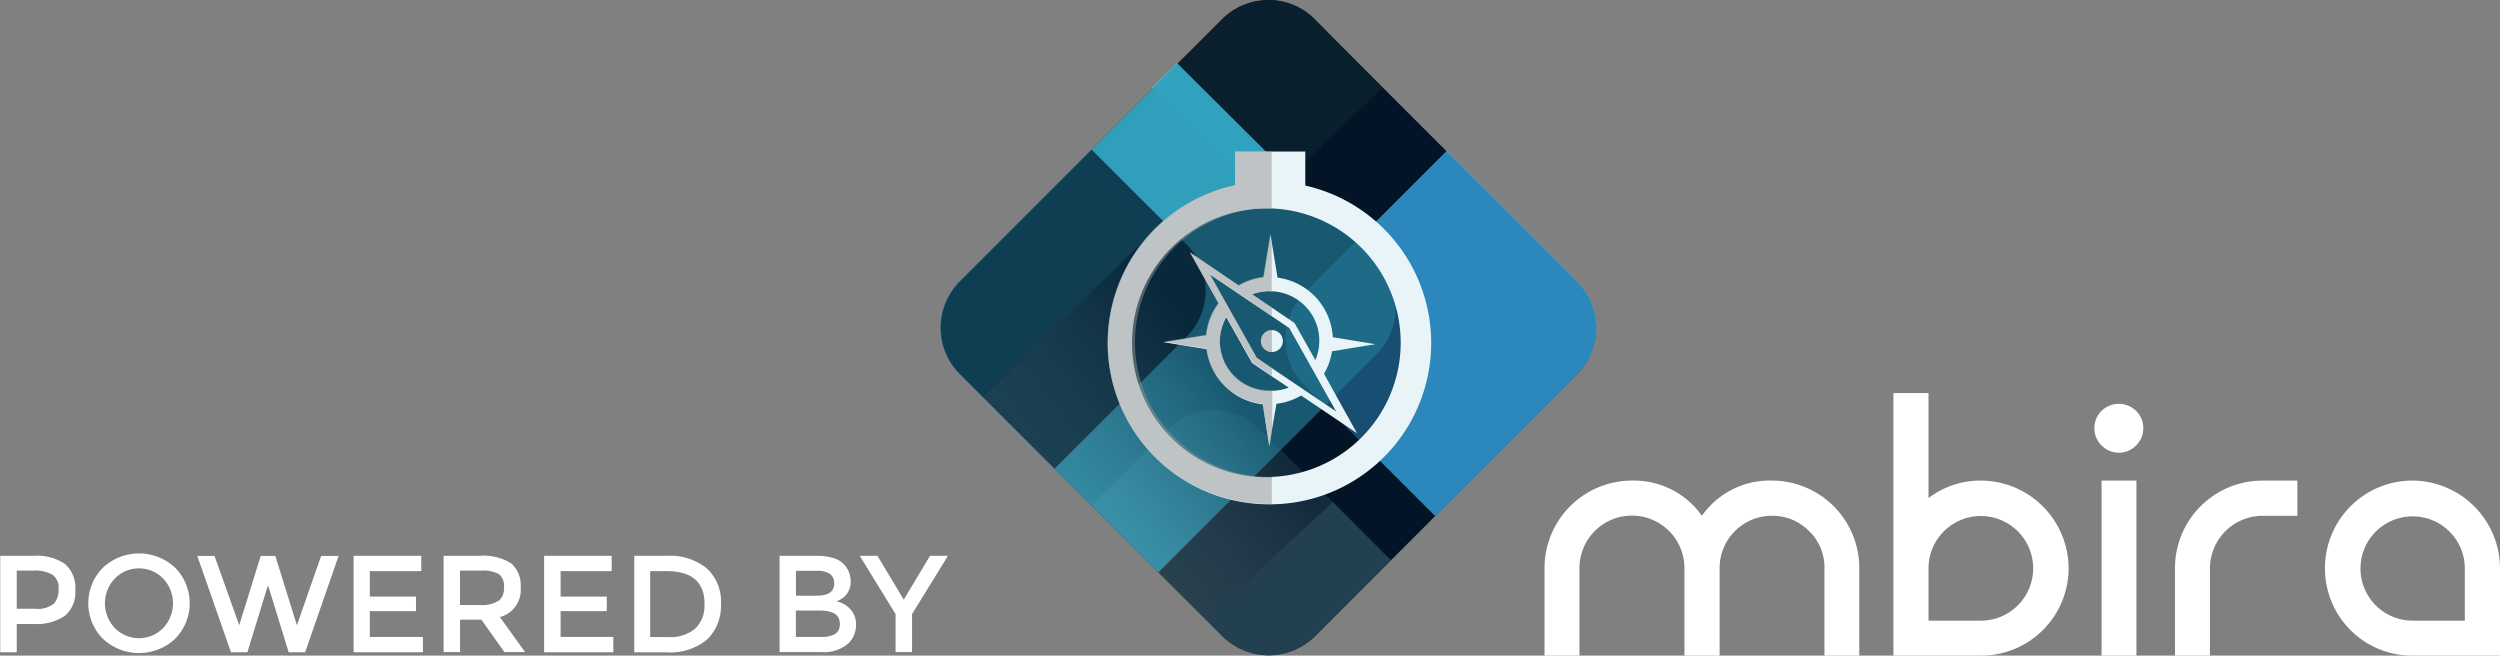 <svg id="Layer_1" data-name="Layer 1" xmlns="http://www.w3.org/2000/svg" xmlns:xlink="http://www.w3.org/1999/xlink" viewBox="0 0 303.38 79.56"><rect x="0" y="0" width="303.38" height="79.56" fill="#808080" stroke="none"/><defs><style>.cls-1{fill:#fff;}.cls-2,.cls-7{fill:#021426;}.cls-3{fill:#2f5363;}.cls-3,.cls-4,.cls-5,.cls-6,.cls-7{opacity:0.7;}.cls-3,.cls-4,.cls-5,.cls-6,.cls-7,.cls-8{isolation:isolate;}.cls-4{fill:#3eb9fd;}.cls-5{fill:#0d2431;}.cls-6{fill:#42dafc;}.cls-10,.cls-8{opacity:0.5;}.cls-8{fill:url(#linear-gradient);}.cls-9{fill:#e8f4f7;}.cls-11{fill:#939393;}</style><linearGradient id="linear-gradient" x1="149.53" y1="35.17" x2="112.61" y2="7.03" gradientTransform="matrix(1, 0, 0, -1, 0.03, 82)" gradientUnits="userSpaceOnUse"><stop offset="0.01" stop-color="#021426"/><stop offset="1" stop-color="gray" stop-opacity="0"/></linearGradient></defs><title>poweredBy</title><path class="cls-1" d="M7.89,68.47a3.86,3.86,0,0,1,1.22,3.14,3.73,3.73,0,0,1-1.25,3.11,6.11,6.11,0,0,1-3.82,1H2v3.43H0V67.45H4A6,6,0,0,1,7.89,68.47Zm-1.4,4.82a2.58,2.58,0,0,0,.59-1.84,1.9,1.9,0,0,0-.75-1.71A4.33,4.33,0,0,0,4,69.24H2v4.63H4.26a3,3,0,0,0,2.19-.58h0Z" transform="translate(0.03 0)"/><path class="cls-1" d="M21.22,77.52a6.41,6.41,0,0,1-8.76,0,6.13,6.13,0,0,1,0-8.63,6.41,6.41,0,0,1,8.76,0A6.14,6.14,0,0,1,21.22,77.52Zm-1.45-7.31a4.1,4.1,0,0,0-5.8-.07l-0.07.07a4.36,4.36,0,0,0,0,6,4.1,4.1,0,0,0,5.8.07l0.07-.07a4.37,4.37,0,0,0,0-6h0Z" transform="translate(0.03 0)"/><path class="cls-1" d="M29,75.87l2.61-8.41h1.77L36,75.87l2.94-8.41h2.12L37,79.15H35l-2.46-8H32.45l-2.46,8H28L23.91,67.46H26Z" transform="translate(0.03 0)"/><path class="cls-1" d="M51.09,67.45v1.86H44.85V72.4h5.6v1.76h-5.6v3.13h6.44v1.86H42.88V67.45h8.21Z" transform="translate(0.03 0)"/><path class="cls-1" d="M63.15,71.24a3.39,3.39,0,0,1-2.52,3.64l3.06,4.25H61.18L58.39,75.2H55.8v3.93h-2V67.45h4.35a6.3,6.3,0,0,1,3.83.9A3.45,3.45,0,0,1,63.15,71.24ZM60.53,72.9a2.08,2.08,0,0,0,.6-1.66,1.78,1.78,0,0,0-.62-1.57,4.12,4.12,0,0,0-2.21-.43H55.79v4.18h2.46a3.62,3.62,0,0,0,2.27-.55v0Z" transform="translate(0.03 0)"/><path class="cls-1" d="M74.2,67.45v1.86H68V72.4h5.6v1.76H68v3.13H74.4v1.86H66V67.45H74.2Z" transform="translate(0.03 0)"/><path class="cls-1" d="M85.77,69a5.45,5.45,0,0,1,1.69,4.26,5.73,5.73,0,0,1-1.64,4.31,7,7,0,0,1-5,1.59H76.94V67.45h4A7,7,0,0,1,85.77,69Zm-0.3,4.31q0-4-4.6-4h-2v8h2.19a4.72,4.72,0,0,0,3.25-1,3.8,3.8,0,0,0,1.14-3h0Z" transform="translate(0.03 0)"/><path class="cls-1" d="M99.69,79.13H94.57V67.45h4.55a6.57,6.57,0,0,1,2,.28,2.81,2.81,0,0,1,1.28.77,3,3,0,0,1,.8,2,2.41,2.41,0,0,1-.87,2,3.82,3.82,0,0,1-.43.29l-0.42.19a3.06,3.06,0,0,1,1.73,1,2.72,2.72,0,0,1,.64,1.85A3.14,3.14,0,0,1,103,78,4.4,4.4,0,0,1,99.69,79.13Zm-3.14-6.84h2.51q2.14,0,2.14-1.45a1.37,1.37,0,0,0-.52-1.2,2.8,2.8,0,0,0-1.6-.37H96.56v3Zm0,5h3.09a3.29,3.29,0,0,0,1.66-.34,1.38,1.38,0,0,0,.58-1.3q0-1.56-2.49-1.56H96.55v3.19h0Z" transform="translate(0.03 0)"/><path class="cls-1" d="M110.65,79.13h-2V74.52l-4.35-7.07h2.15l3.19,5.32,3.19-5.32H115l-4.35,7.07v4.61h0Z" transform="translate(0.03 0)"/><path class="cls-2" d="M191.38,45.38L174.13,62.63,159.55,77.21a8,8,0,0,1-11.23,0l-7.77-7.77-24.1-24.06a7.94,7.94,0,0,1,0-11.23h0l23.38-23.38,3-3,4-4,1.44-1.44A7.94,7.94,0,0,1,154.84.06h0a7.91,7.91,0,0,1,4.65,2.27l1.32,1.32,14.66,14.66,15.84,15.84a7.94,7.94,0,0,1,.07,11.23h0Z" transform="translate(0.03 0)"/><path class="cls-3" d="M132.45,61.37l15.84,15.84a7.94,7.94,0,0,0,11.23,0h0L168.77,68,152.93,52.12a7.94,7.94,0,0,0-11.23,0h0Z" transform="translate(0.03 0)"/><path class="cls-4" d="M158.29,46.79l15.84,15.84,17.25-17.25a7.94,7.94,0,0,0,0-11.23h0L175.54,18.3,158.29,35.55a7.94,7.94,0,0,0,0,11.23h0Z" transform="translate(0.03 0)"/><path class="cls-5" d="M167.68,10.67L159,19.09a7.64,7.64,0,0,1-1.09.88,7.93,7.93,0,0,1-10.14-1l-7.9-8.14-0.11-.11,3.09-3,4-3.9,1.57-1.52A7.93,7.93,0,0,1,154.86.06h0a7.91,7.91,0,0,1,4.78,2.36l1.19,1.23Z" transform="translate(0.03 0)"/><path class="cls-6" d="M167,43l-6.25,6.25-20.2,20.2L116.45,45.38a7.94,7.94,0,0,1,0-11.23h0l23.38-23.38-0.11-.11,3.09-3,13.27,13.21,8.44,8.44L167,31.79A7.91,7.91,0,0,1,167,43h0Z" transform="translate(0.03 0)"/><path class="cls-7" d="M116.45,45.38l11.5,11.5,16-16a7.94,7.94,0,0,0,0-11.23h0l-11.5-11.48-16,16A7.94,7.94,0,0,0,116.45,45.38Z" transform="translate(0.03 0)"/><polygon class="cls-8" points="139.21 28.83 119.28 48.17 146.32 75.19 168.83 54.37 172.03 40.94 167.67 28.93 155.02 22.82 139.21 28.83"/><path class="cls-9" d="M158.37,22.52V18.39h-8.52v4.09A19.58,19.58,0,0,0,154,61.2h0.31A19.58,19.58,0,0,0,158.37,22.52Zm-4,35.39h-0.31a16.31,16.31,0,0,1-.81-32.61h1.12a16.3,16.3,0,0,1-.05,32.57Z" transform="translate(0.03 0)"/><path class="cls-9" d="M161.61,42.63l5.27-.86-5.17-.85A7.73,7.73,0,0,0,155,33.69l-0.65-4-0.2-1.22-0.85,5.18a7.73,7.73,0,0,0-3,1l-5.91-4,3.46,6.17a7.58,7.58,0,0,0-1.49,3.86l-5.17.85,5.21,0.85a7.74,7.74,0,0,0,6.81,6.69L154,54.19l0.32-2L154.87,49a7.78,7.78,0,0,0,3-1l6.77,4.57-4-7.21A7.59,7.59,0,0,0,161.61,42.63ZM154,35.35h0.31a6,6,0,0,1,5.28,8.35l-2.5-4.46-0.11-.1-2.66-1.8-2.4-1.62a6.12,6.12,0,0,1,2.08-.38h0Zm0.31,12.08H154a6,6,0,0,1-6-5.95V41.43a6,6,0,0,1,.78-2.94l3.1,5.51,0.11,0.1,2.37,1.61,2,1.32a5.82,5.82,0,0,1-2,.39h0Zm7.8,2.5-7.8-5.26-1.83-1.24-5.68-10.12,7.51,5.07,2.12,1.43Z" transform="translate(0.03 0)"/><path class="cls-9" d="M155.65,41.4a1.33,1.33,0,1,1-1.33-1.34A1.33,1.33,0,0,1,155.65,41.4Z" transform="translate(0.03 0)"/><g class="cls-10"><path class="cls-11" d="M154.32,40.06v2.67A1.33,1.33,0,0,1,154.32,40.06Z" transform="translate(0.03 0)"/><path class="cls-11" d="M154,35.34a6.12,6.12,0,0,0-2.09.38l2.4,1.62v1l-7.51-5.07,5.68,10.12,1.83,1.24v1L152,44l-0.11-.1-3.1-5.51A6,6,0,0,0,154,47.35h0.36v4.77l-0.32,2L153.16,49a7.74,7.74,0,0,1-6.81-6.69l-5.21-.85,5.17-.85a7.58,7.58,0,0,1,1.49-3.86l-3.46-6.17,5.91,4a7.73,7.73,0,0,1,3-1l0.85-5.18,0.2,1.22v5.67Z" transform="translate(0.03 0)"/><path class="cls-11" d="M137.7,41.61A16.33,16.33,0,0,0,154,57.87h0.31v3.28H154a19.58,19.58,0,0,1-4.17-38.72V18.34h4.47v6.92H154A16.33,16.33,0,0,0,137.7,41.61Z" transform="translate(0.03 0)"/></g><path class="cls-1" d="M215,58.32A10.62,10.62,0,0,1,225.6,68.94V79.56h-4.23V68.94a6.11,6.11,0,0,0-1.86-4.49A6.22,6.22,0,0,0,215,62.59a6.34,6.34,0,0,0-6.35,6.35V79.56h-4.27V68.94a6.37,6.37,0,0,0-12.74,0V79.56H187.4V68.94A10.62,10.62,0,0,1,198,58.32a10.1,10.1,0,0,1,8.5,4.27A10.06,10.06,0,0,1,215,58.32Z" transform="translate(0.03 0)"/><path class="cls-1" d="M240.36,58.32A10.68,10.68,0,0,1,251,68.94a10.62,10.62,0,0,1-10.62,10.62H229.74V47.7H234V60.44A10.4,10.4,0,0,1,240.36,58.32Zm0,17A6.35,6.35,0,1,0,234,68.94v6.38h6.38Z" transform="translate(0.03 0)"/><path class="cls-1" d="M259.18,54.06a2.91,2.91,0,0,1-4.17,0,2.86,2.86,0,0,1-.88-2.09,2.89,2.89,0,0,1,.88-2.12,3,3,0,0,1,4.17,0,2.89,2.89,0,0,1,.88,2.12A2.85,2.85,0,0,1,259.18,54.06ZM255,58.32V79.56h4.23V58.32H255Z" transform="translate(0.03 0)"/><path class="cls-1" d="M263.91,79.56V68.94a10.62,10.62,0,0,1,10.62-10.62h4.23v4.27h-4.23a6.4,6.4,0,0,0-6.38,6.35V79.56h-4.24Z" transform="translate(0.03 0)"/><path class="cls-1" d="M292.73,58.32a10.68,10.68,0,0,1,10.62,10.62V79.56H292.73a10.57,10.57,0,0,1-10.62-10.62A10.62,10.62,0,0,1,292.73,58.32Zm6.35,10.62a6.33,6.33,0,1,0-6.35,6.38h6.35V68.94Z" transform="translate(0.03 0)"/></svg>